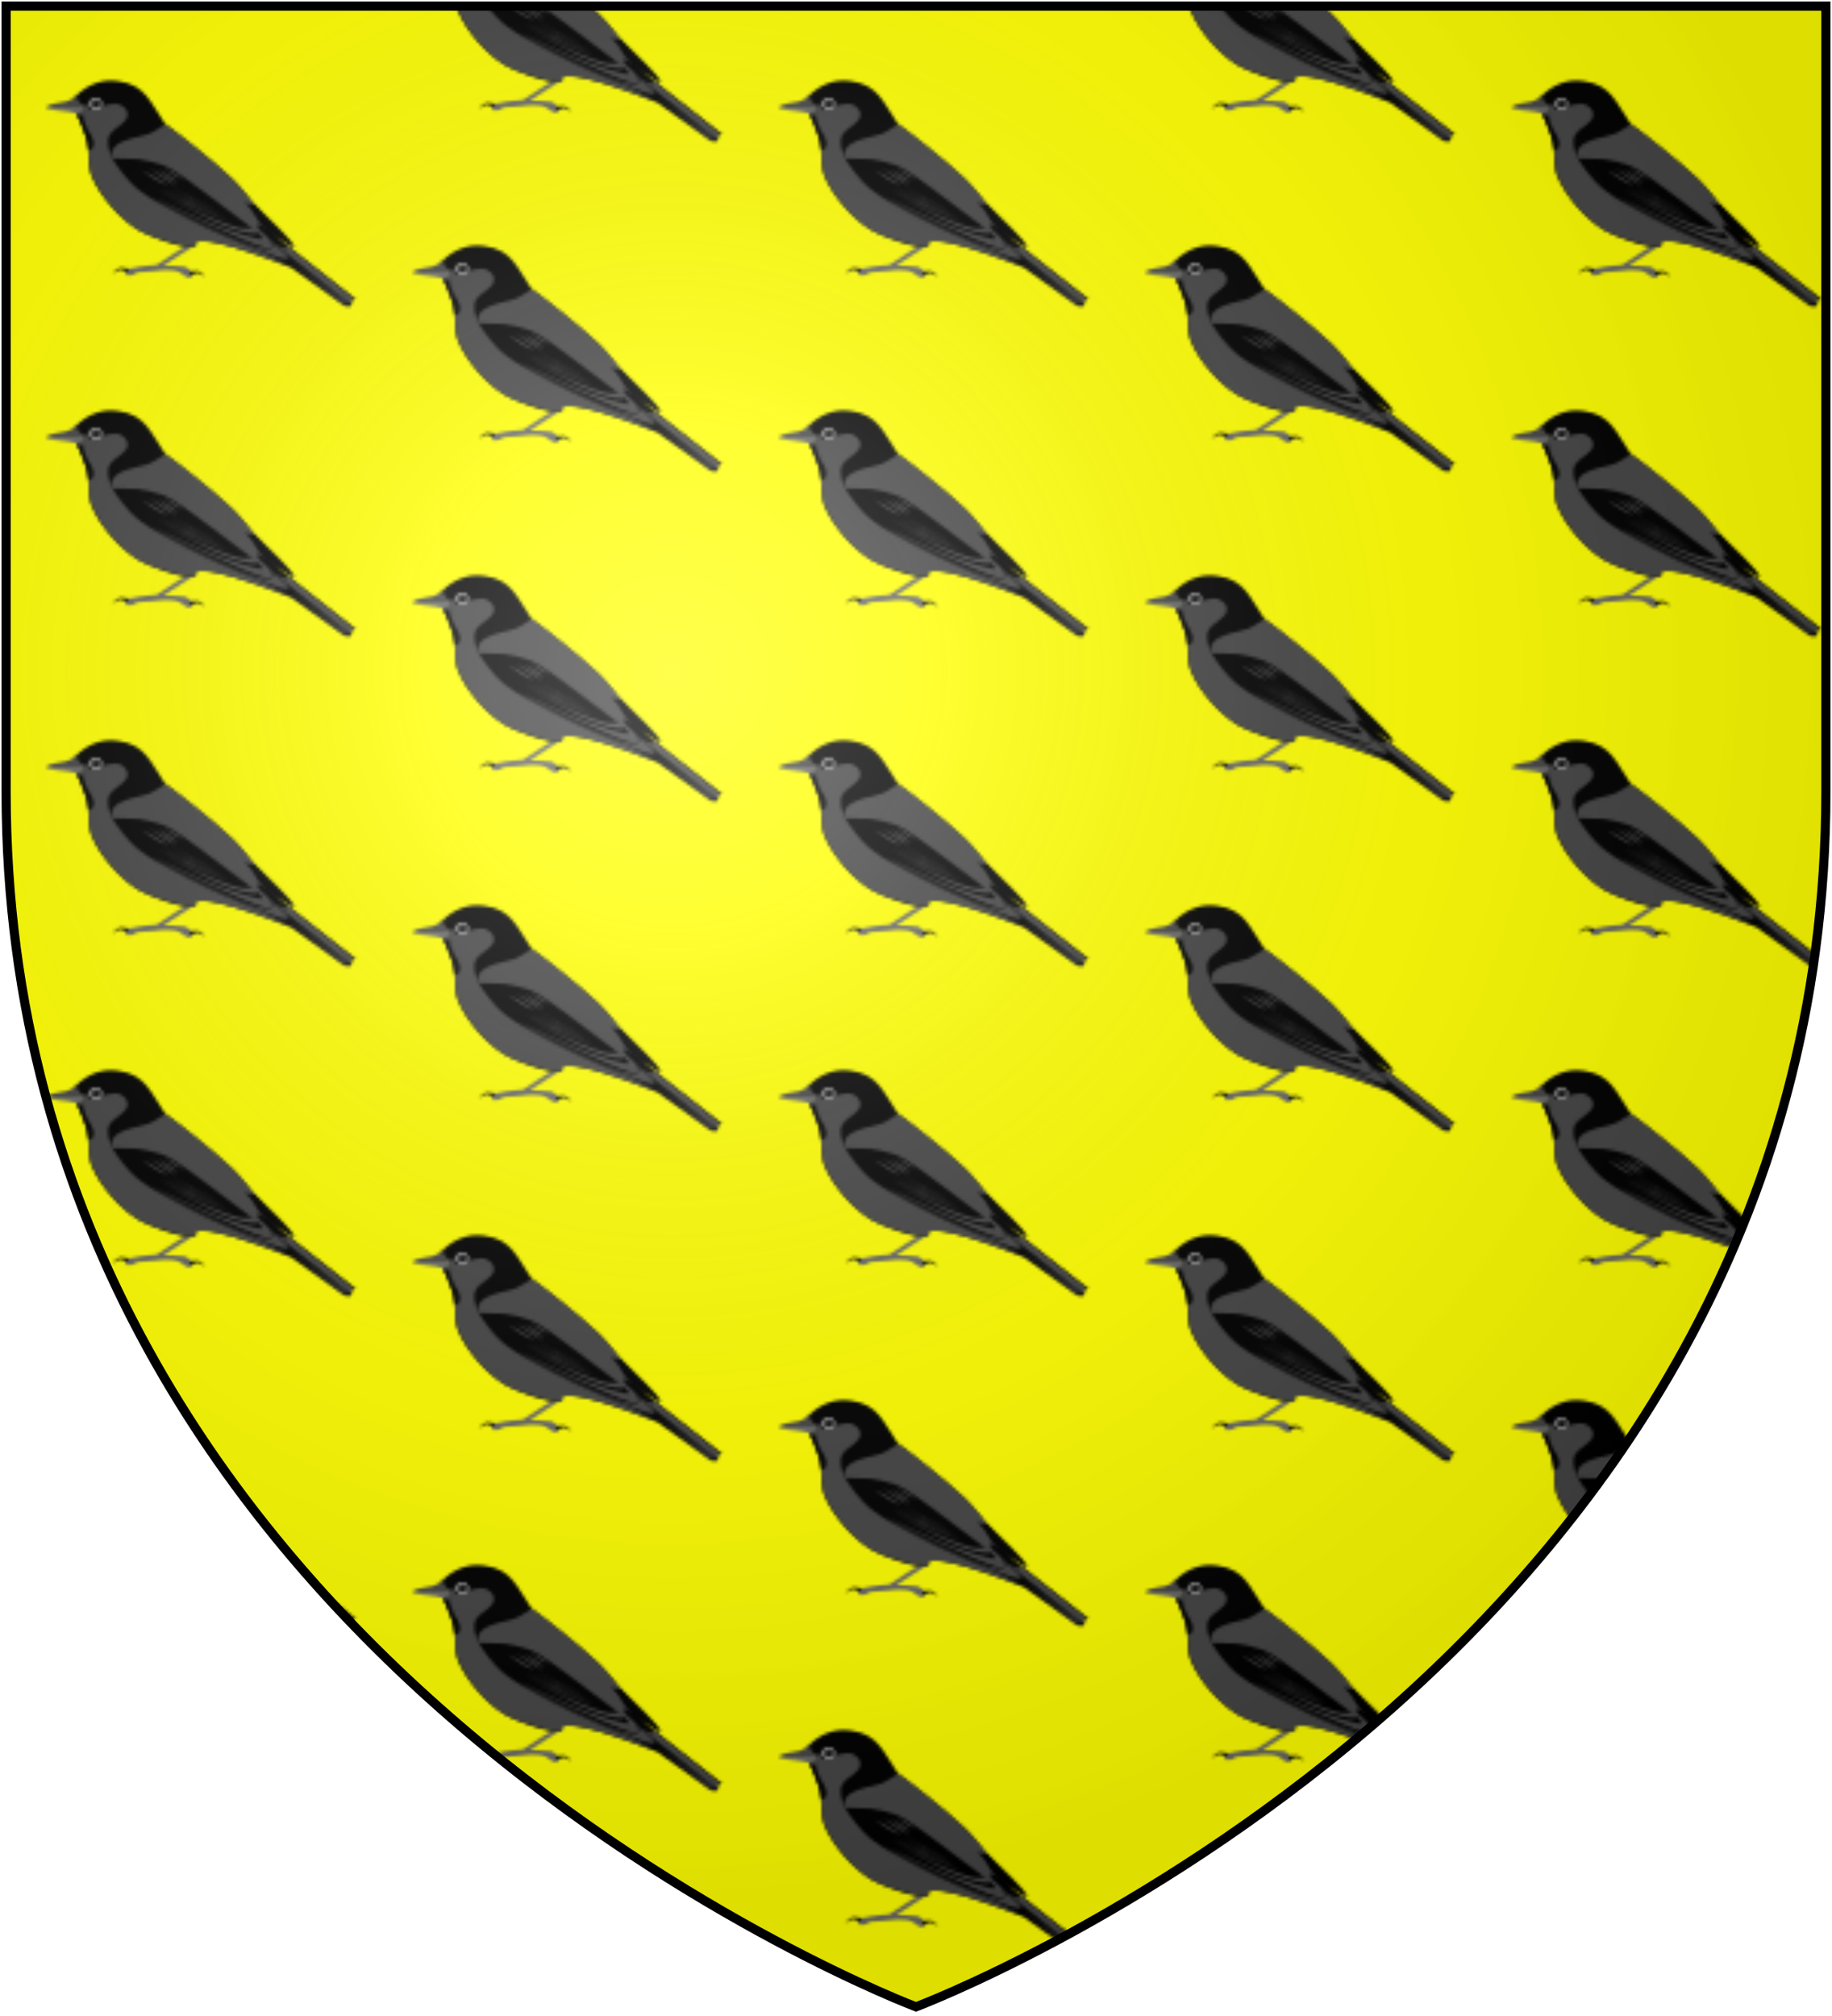 <svg xmlns="http://www.w3.org/2000/svg" xmlns:xlink="http://www.w3.org/1999/xlink" width="600" height="660">
<defs>
  <radialGradient id="rg" gradientUnits="userSpaceOnUse" cx="220" cy="220" r="405">
    <stop style="stop-color:#fff;stop-opacity:.3" offset="0"/>
    <stop style="stop-color:#fff;stop-opacity:.2" offset=".2"/>
    <stop style="stop-color:#666;stop-opacity:.1" offset=".6"/>
    <stop style="stop-color:#000;stop-opacity:.13" offset="1"/>
  </radialGradient>
  <path id="shield" d="m2,2v257c0,286 298,398 298,398c0,0 298-112 298-398V2z"/>
  <g id="bird">
    <g id="leg">
      <path fill="#666" d="m 71.218,80.203 -9.947,6.534 c 0,0 -5.201,0.32 -8.01,1.064 -0.566,0.15 -1.91,0.089 -2.18,0.608 -0.297,0.57 0.265,1.671 0.265,1.671 0,0 1.413,0.153 1.989,0 0.532,-0.142 1.592,-0.912 1.592,-0.912 l 6.212,-0.456 c 0,0 5.649,-0.936 7.936,0.608 1.328,0.903 3.084,2.816 4.23,0.456 0.148,-0.505 -0.977,-1.097 -1.29,-1.519 -0.288,-0.388 -1.326,-0.912 -1.326,-0.912 l -3.487,-0.304 -3.636,-0.152 9.908,-6.382 -2.255,-0.304 z"/>
      <path fill="#000" d="m 52.144,87.989 -0.622,1.116 c 0,0 -1.52,-0.841 -2.238,-0.781 -0.917,0.076 -2.611,1.451 -2.611,1.451 0,0 1.347,-1.713 2.238,-2.009 0.912,-0.303 3.232,0.223 3.232,0.223 z"/>
      <path fill="#000" d="m 71.897,89.041 0.622,1.116 c 0,0 1.52,-0.841 2.238,-0.781 0.917,0.076 2.611,1.451 2.611,1.451 0,0 -1.347,-1.713 -2.238,-2.009 -0.912,-0.303 -3.232,0.223 -3.232,0.223 z"/>
    </g>
    <path fill="#000" d="m 34.883,31.358 c 3.726,-3.663 8.604,-5.676 13.836,-4.8 8.942,1.185 10.515,6.985 15.363,14.015 0,0 15.71,11.929 21.909,17.891 5.836,5.613 15.051,19.372 15.947,20.115 3.201,2.653 16.4,12.806 22.306,17.501 1.485,1.181 2.407,1.914 2.407,1.914 l -1.129,0 -0.565,2.259 -1.977,0 -17.789,-12.706 c 0,0 -16.362,-6.442 -23.718,-7.906 -2.332,-0.464 -7.693,-1.663 -7.298,-0.109 0.964,3.793 -13.897,-1.345 -18.679,-4.127 -6.124,-3.561 -12.868,-11.224 -15.53,-17.789 -1.211,-2.987 -0.66,-8.16 -1.412,-11.294 -0.778,-3.245 -3.671,-9.6 -3.671,-9.6 l 1.694,0 0.565,-1.694 c -2.399,-0.937 -3.399,-2.118 -2.259,-3.671 z"/>
    <path fill="#444" d="m 39.457,35.977 c 0,0 6.046,-2.067 8.229,-2.057 2.828,0.013 6.412,3.553 2.152,6.661 -4.296,3.135 -4.779,4.109 -4.405,7.198 0.479,3.958 4.003,8.272 6.983,11.602 4.353,4.863 12.535,8.694 18.265,11.819 7.7,4.199 26.642,12.037 26.642,12.037 l 7.014,3.675 c -3.397,-1.315 -16.491,-6.001 -22.864,-7.269 -2.332,-0.464 -8.28,-1.513 -7.298,0.652 0.9,1.986 -13.899,-2.108 -18.681,-4.889 -6.124,-3.561 -12.87,-11.686 -15.531,-18.251 -1.211,-2.987 -0.659,-8.16 -1.411,-11.295 C 37.775,42.615 34.88,36.722 34.88,36.722 l 1.695,0 0.568,-1.695 -0.083,-0.135 1.603,-1.293 c -1e-5,-3e-6 -0.567,1.257 0.794,2.378 z"/>
    <path fill="#000" d="m 36.883,35.403 c -0.037,-0.037 0.158,4.108 1.67,6.687 0.796,1.358 2.026,3.229 2.118,4.8 0.034,0.575 -0.176,1.408 -0.563,1.834 -0.216,0.238 -0.757,0.438 -1.171,0.563 -0.073,-1.083 -0.177,-2.103 -0.384,-2.966 -0.716,-2.987 -3.13,-8.393 -3.525,-9.268 l 1.07,-0.332 0.476,0 0.057,-0.166 0.251,-1.153 z"/>
    <path fill="#444" d="m 64.272,40.734 c 2.943,1.678 16.573,12.781 21.718,17.73 5.266,5.065 13.134,15.945 15.207,19.104 -3.872,-3.719 -11.549,-7.063 -3.489,0.424 7.131,6.624 -22.818,-17.243 -31.091,-22.37 -4.379,-2.714 -11.672,-3.545 -11.672,-3.545 l -8.312,-0.255 c -1.179,-5.52 6.339,-6.34 11.828,-7.898 1.782,-0.504 3.941,-2.356 5.811,-3.19 z"/>
    <path fill="#444" d="m 56.222,55.645 c 0,0 3.413,2.262 4.705,3.182 1.293,0.92 4.287,1.935 4.287,1.935 0,0 -3.465,-2.327 -5.48,-3.423 -0.771,-0.419 -3.513,-1.694 -3.513,-1.694 z m 2.716,-0.552 c 0,0 4.074,2.934 5.118,3.701 0.933,0.687 3.743,2.01 3.743,2.01 0,0 -3.379,-2.622 -5.015,-3.61 -1.101,-0.665 -3.846,-2.102 -3.846,-2.102 z m 2.672,0.049 c 0,0 3.147,2.774 3.869,3.294 0.646,0.465 2.885,1.169 2.885,1.169 l -2.841,-2.006 -3.913,-2.457 z m 2.086,-0.304 c 0,0 1.556,1.303 2.907,2.357 0.787,0.615 3.379,1.421 3.379,1.421 l -2.833,-1.863 -3.453,-1.916 z"/>
    <path fill="#444" d="m 99.365,79.451 25.464,20.114 0.43,-1.719 0.645,0 -17.663,-13.972 -4.768,-4.098 c 1.757,2.721 -1.635,1.476 -4.108,-0.325 z"/>
    <path fill="#000" d="m 93.323,66.796 c 3.968,4.113 13.229,12.398 13.117,14.221 0,0 -1.751,-0.543 -4.659,-2.666 -2.854,-2.083 -6.184,-3.996 -7.609,-6.677 -1.984,-3.734 -4.347,-5.709 -4.347,-5.449 1.165,0.42 2.333,0.909 3.498,0.571 z"/>
    <path fill="#444" d="m 61.164,62.997 18.178,9.153 c 0,0 9.782,4.699 14.586,4.254 0.837,-0.077 -0.608,-1.823 -0.608,-1.823 0,0 -1.922,0.029 -2.735,0.152 -4.888,0.741 -29.422,-11.736 -29.422,-11.736 z m 5.377,-1.977 c 6.11,3.76 9.509,5.161 14.283,7.445 0,0 -5.762,-2.472 -8.182,-3.748 -1.746,-0.921 -6.1,-3.697 -6.1,-3.697 z m -1.557,0.342 c 7.638,4.489 11.887,6.161 17.853,8.889 0,0 -7.202,-2.951 -10.228,-4.475 -2.182,-1.099 -7.625,-4.414 -7.625,-4.414 z m -2.469,-0.076 c 9.621,5.372 14.972,7.372 22.487,10.636 0,0 -9.071,-3.531 -12.883,-5.355 -2.749,-1.315 -9.605,-5.281 -9.605,-5.281 z m -1.013,0.538 c 10.953,5.909 16.122,7.647 24.678,11.238 0,0 -10.328,-3.884 -14.667,-5.89 -3.13,-1.447 -10.011,-5.347 -10.011,-5.347 z m 33.028,13.839 c 3.427,1.352 7.293,6.85 1.519,5.176 -5.914,-1.714 -29.753,-12.895 -36.466,-16.667 0,0 16.904,8.118 22.639,10.207 5.87,2.138 9.589,3.132 12.611,3.808 3.023,0.676 -1.543,-3.013 -0.304,-2.524 z m 3.198,2.26 5.774,5.318 c 7.875,7.254 -36.894,-13.545 -44.063,-18.385 0,0 22.539,11.875 33.731,15.802 2.608,0.915 5.301,1.342 6.078,0.304 0.793,-1.061 -1.519,-3.039 -1.519,-3.039 z"/>
    <path fill="#444" d="m 103.121,84.685 19.98,15.498 c 0,0 -1.5,-0.899 -1.899,-1.216 -6.351,-5.032 -18.081,-14.283 -18.081,-14.283 z m 0.38,-0.152 19.98,15.498 c 0,0 -1.5,-0.899 -1.899,-1.216 -6.351,-5.032 -18.081,-14.283 -18.081,-14.283 z m 0.76,0.076 19.98,15.498 c 0,0 -1.5,-0.899 -1.899,-1.216 C 115.99,93.86 104.26,84.609 104.26,84.609 Z m 0.532,0 19.98,15.498 c 0,0 -1.5,-0.899 -1.899,-1.216 C 116.522,93.86 104.792,84.609 104.792,84.609 Z m 0.228,-0.304 19.98,15.498 c 0,0 -1.5,-0.899 -1.899,-1.216 -6.351,-5.032 -18.081,-14.283 -18.081,-14.283 z"/>
    <g id="beak">
      <path fill="#666" d="m 36.592,37.852 c 0,0 -1.602,-0.969 -4.265,-1.28 -2.852,-0.333 -6.17,-0.538 -7.193,-1.336 1.575,-0.22 12.433,-0.306 12.433,-0.306 0,0 -0.667,0.885 -0.835,1.402 -0.157,0.484 -0.139,1.519 -0.139,1.519 z"/>
      <path fill="#444" d="m 35.305,30.955 c -0.354,0.186 -1.456,1.74 -3.678,2.293 -2.205,0.549 -5.837,0.648 -6.627,2.033 0.682,0.084 5.048,-0.2 6.806,-0.234 1.588,-0.03 5.9,0.001 5.9,0.001 0,0 -1.471,-1.096 -2.179,-2.164 -0.312,-0.471 -0.447,-1.441 -0.222,-1.93 z"/>
    </g>
    <g id="eye">
      <path fill="#ccc" d="m 39.24,33.944 c 0,1.053 0.948,1.906 2.118,1.906 1.17,0 2.118,-0.853 2.118,-1.906 0,-1.053 -0.948,-1.906 -2.118,-1.906 -1.17,0 -2.118,0.853 -2.118,1.906 z"/>
      <path fill="#444" d="m 39.637,33.885 c 0,0.822 0.8,1.489 1.787,1.489 0.987,0 1.787,-0.667 1.787,-1.489 0,-0.822 -0.8,-1.489 -1.787,-1.489 -0.987,0 -1.787,0.667 -1.787,1.489 l 0,0 z"/>
      <path fill="#000" d="m 40.352,33.885 c -1.4e-4,0.539 0.48,0.976 1.072,0.976 0.592,0 1.072,-0.437 1.072,-0.976 1.4e-4,-0.539 -0.48,-0.976 -1.072,-0.976 -0.592,0 -1.072,0.437 -1.072,0.976 z"/>
      <path fill="#fff" d="m 40.709,33.166 c 0,0.142 0.133,0.257 0.298,0.257 0.164,0 0.298,-0.115 0.298,-0.257 0,-0.142 -0.133,-0.257 -0.298,-0.257 -0.164,0 -0.298,0.115 -0.298,0.257 l 0,0 z"/>
    </g>
  </g>
  <pattern id="bird-pattern" patternUnits="userSpaceOnUse" x="-10" width="240" height="108">
    <use xlink:href="#bird"/>
  </pattern>
  <pattern id="bird-pattern2" patternUnits="userSpaceOnUse" x="110" y="54" width="240" height="108">
    <use xlink:href="#bird"/>
  </pattern>
</defs>
<use xlink:href="#shield" fill="#ff0"/>
<use xlink:href="#shield" fill="url(#bird-pattern)"/>
<use xlink:href="#shield" fill="url(#bird-pattern2)"/>
<use id="shine" xlink:href="#shield" fill="url(#rg)" stroke="#000" stroke-width="3"/>
</svg>
